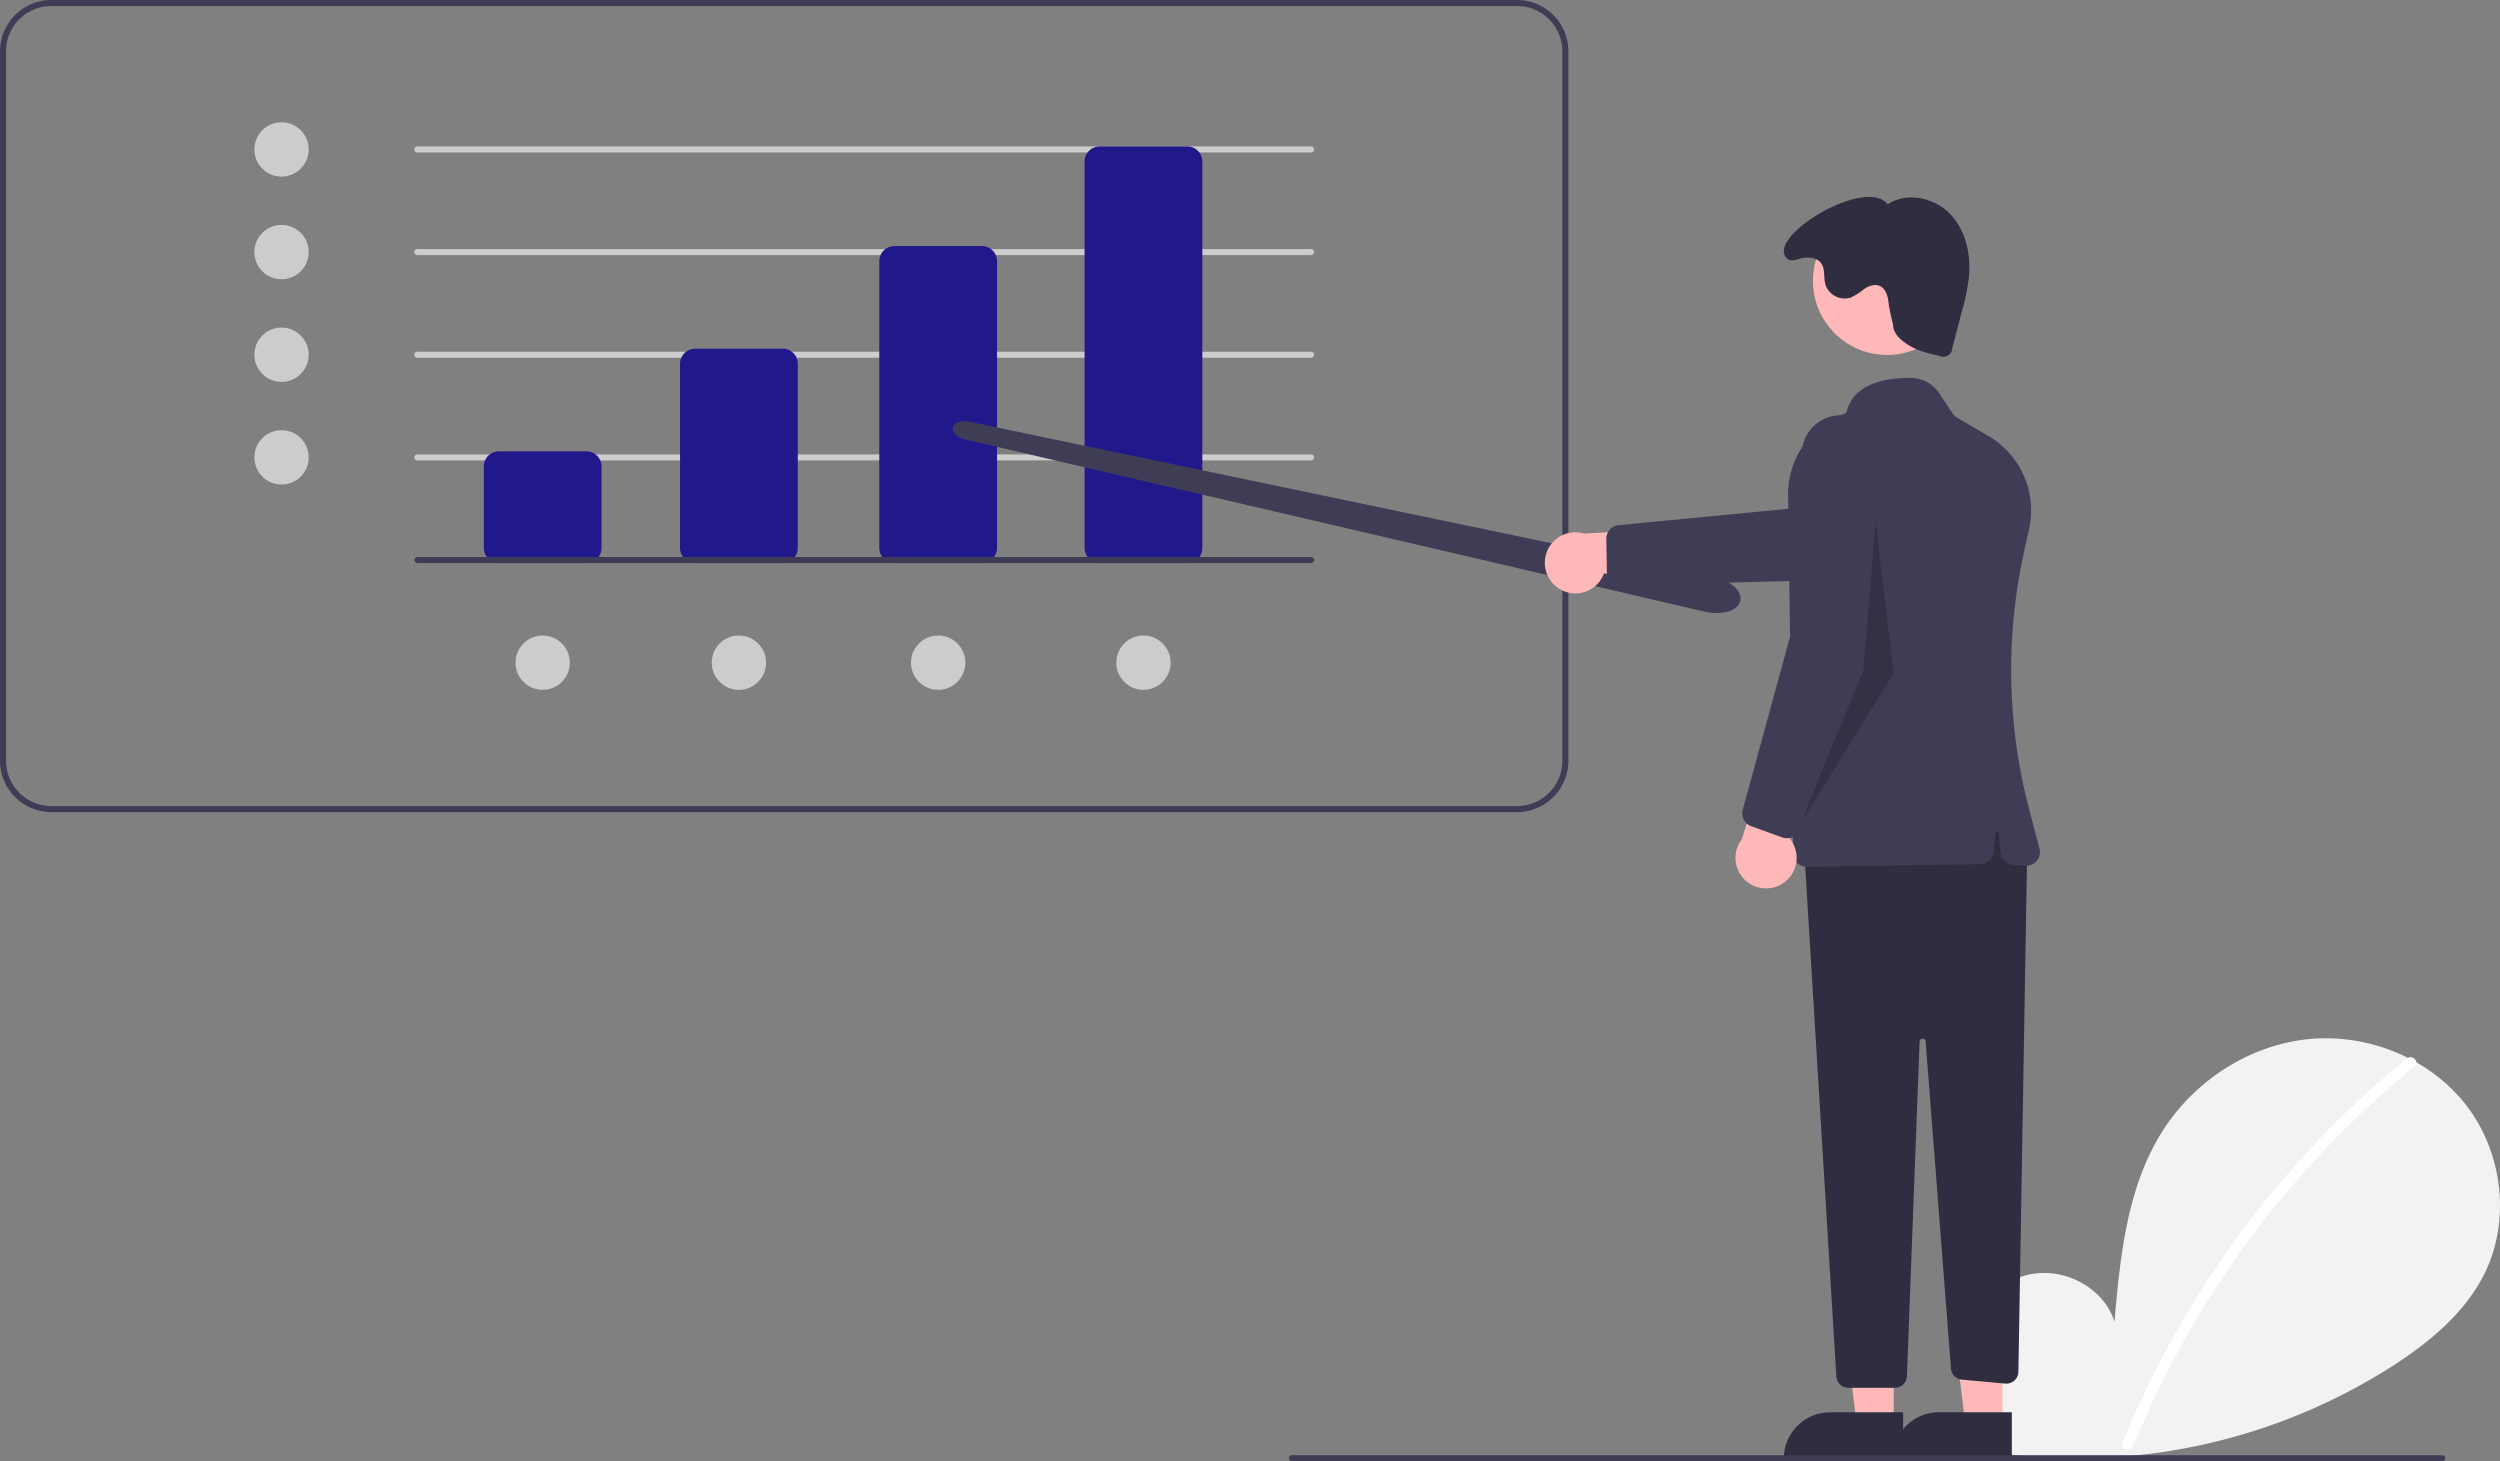 <svg data-name="Layer 1" xmlns="http://www.w3.org/2000/svg" width="828.078" height="484" viewBox="0 0 828.078 484"><rect x="0" y="0" width="828.078" height="484" fill="#808080" stroke="none"/><path d="M502.5 269H17a17.02 17.02 0 01-17-17V17A17.02 17.02 0 0117 0h485.5a17.02 17.02 0 0117 17v235a17.02 17.02 0 01-17 17zM17 2A15.017 15.017 0 002 17v235a15.017 15.017 0 0015 15h485.5a15.017 15.017 0 0015-15V17a15.017 15.017 0 00-15-15z" fill="#3f3d56"/><circle cx="93.25" cy="49.5" r="9" fill="#ccc"/><circle cx="93.25" cy="83.5" r="9" fill="#ccc"/><circle cx="93.25" cy="117.5" r="9" fill="#ccc"/><circle cx="93.25" cy="151.5" r="9" fill="#ccc"/><circle cx="244.75" cy="219.5" r="9" fill="#ccc"/><circle cx="179.75" cy="219.5" r="9" fill="#ccc"/><circle cx="378.75" cy="219.5" r="9" fill="#ccc"/><circle cx="310.75" cy="219.5" r="9" fill="#ccc"/><path d="M434.25 50.5h-296a1 1 0 010-2h296a1 1 0 010 2zm0 34h-296a1 1 0 010-2h296a1 1 0 010 2zm0 34h-296a1 1 0 010-2h296a1 1 0 010 2zm0 34h-296a1 1 0 010-2h296a1 1 0 010 2z" fill="#ccc"/><path d="M194.25 186.5h-29a5.006 5.006 0 01-5-5v-27a5.006 5.006 0 015-5h29a5.006 5.006 0 015 5v27a5.006 5.006 0 01-5 5zm65 0h-29a5.006 5.006 0 01-5-5v-61a5.006 5.006 0 015-5h29a5.006 5.006 0 015 5v61a5.006 5.006 0 01-5 5zm66 0h-29a5.006 5.006 0 01-5-5v-95a5.006 5.006 0 015-5h29a5.006 5.006 0 015 5v95a5.006 5.006 0 01-5 5zm68 0h-29a5.006 5.006 0 01-5-5v-128a5.006 5.006 0 015-5h29a5.006 5.006 0 015 5v128a5.006 5.006 0 01-5 5z" fill="#21188c"/><path d="M663.453 478.344c-8.993-7.598-14.455-19.602-13.023-31.288s10.305-22.428 21.814-24.91 24.627 4.388 28.123 15.63c1.924-21.674 4.14-44.257 15.664-62.715 10.434-16.713 28.507-28.672 48.093-30.811s40.208 5.941 52.424 21.4 15.206 37.934 6.65 55.683c-6.302 13.074-17.913 22.805-30.079 30.72A194.13 194.13 0 01660.347 481.1z" fill="#f2f2f2"/><path d="M797.18 350.639a317.625 317.625 0 00-44.265 43.954 318.551 318.551 0 00-49.856 83.314c-.897 2.2 2.675 3.158 3.563.982a316.759 316.759 0 0193.17-125.638c1.844-1.502-.784-4.102-2.613-2.612z" fill="#fff"/><path d="M568.61 203.058a17.509 17.509 0 01-3.386-.34q-.306-.06-.611-.131l-244.897-57.02c-2.66-.62-4.427-2.293-4.11-3.893a2.66 2.66 0 012.039-1.882 7.418 7.418 0 013.622-.08l246.417 51.461c5.549 1.159 9.4 4.564 8.77 7.752-.331 1.668-1.8 2.962-4.138 3.642a13.356 13.356 0 01-3.706.49z" fill="#3f3d56"/><path d="M516.732 195.169a10.056 10.056 0 0014.525-5.175l35.727.745-9.898-15.713-32.41 1.702a10.11 10.11 0 00-7.944 18.44z" fill="#ffb8b8"/><path d="M532.25 189.462l-.186-10.951a4.524 4.524 0 014.068-4.556l64.2-6.195 53.49-17.538a12.819 12.819 0 117.634 24.472l-59.207 17.53-65.387 1.66a4.51 4.51 0 01-4.428-3.213 4.522 4.522 0 01-.184-1.21z" fill="#3f3d56"/><path fill="#ffb8b8" d="M627.258 471.782l-12.26-.001-5.832-47.288 18.094.001-.002 47.288z"/><path d="M630.385 483.666l-39.53-.002v-.5a15.386 15.386 0 0115.386-15.386l24.144.001z" fill="#2f2e41"/><path fill="#ffb8b8" d="M663.258 471.782l-12.26-.001-5.832-47.288 18.094.001-.002 47.288z"/><path d="M666.385 483.666l-39.53-.002v-.5a15.386 15.386 0 0115.386-15.386l24.144.001zm5.101-202.992l-2.927 173.694a4 4 0 01-4.362 3.916l-14.346-1.304a4 4 0 01-3.626-3.675l-8.399-108.345a1 1 0 00-1.996.04l-4.198 110.825a4 4 0 01-3.997 3.849h-15.386a4 4 0 01-3.993-3.756l-10.77-176.244 64-16z" fill="#2f2e41"/><circle cx="625.065" cy="93.016" r="24.561" fill="#ffb8b8"/><path d="M595.295 285.84a4.47 4.47 0 01-1.365-3.164l-1.657-118.442a28.5 28.5 0 0119.282-27.442c2.301-10.44 14.548-11.747 21.688-11.59a11.085 11.085 0 018.977 4.922l5.118 7.677 11.28 6.612a28.528 28.528 0 0113.47 30.817l-1.736 7.899a181.54 181.54 0 001.698 84.66l3.494 13.324a4.5 4.5 0 01-4.698 5.628l-4.058-.312a4.494 4.494 0 01-4.133-4.038l-.671-6.717a.5.5 0 00-.996 0l-.65 6.503a4.5 4.5 0 01-4.408 4.052l-57.431.883-.072.001a4.471 4.471 0 01-3.132-1.272z" fill="#3f3d56"/><path d="M626.986 107.174c.1 3.472 2.511 5.48 5.47 7.3s6.42 2.606 9.808 3.367a2.999 2.999 0 004.406-2.625l3.108-11.823a74.84 74.84 0 002.393-11.537c.749-7.509-1.03-15.587-6.272-21.016s-14.331-7.358-20.612-3.175c-7.453-9.52-41.523 11.513-33.119 18.133 1.495 1.177 3.78-.313 5.679-.457s4.024.19 5.23 1.662c1.575 1.924.889 4.79 1.538 7.191a6.714 6.714 0 008.483 4.348 23.088 23.088 0 004.4-2.828c1.456-.97 3.295-1.686 4.934-1.075 2.16.806 2.927 3.45 3.122 5.748a53.235 53.235 0 001.432 6.787z" fill="#2f2e41"/><path d="M808.931 484h-381a1 1 0 010-2h381a1 1 0 010 2z" fill="#3f3d56"/><path opacity=".2" d="M621.25 173l-4 49-21 51 31-50-6-50z"/><path d="M591.34 291.992a10.056 10.056 0 00.317-15.416l13.379-33.136-18.203 3.676-9.914 30.903a10.11 10.11 0 0014.42 13.973z" fill="#ffb8b8"/><path d="M590.365 277.378l-10.303-3.713a4.524 4.524 0 01-2.815-5.42l16.997-62.22 2.591-56.232a12.819 12.819 0 1125.588 1.551l-4.628 61.574-21.658 61.718a4.509 4.509 0 01-4.576 3 4.522 4.522 0 01-1.196-.258zM434.25 186.5h-296a1 1 0 010-2h296a1 1 0 010 2z" fill="#3f3d56"/></svg>